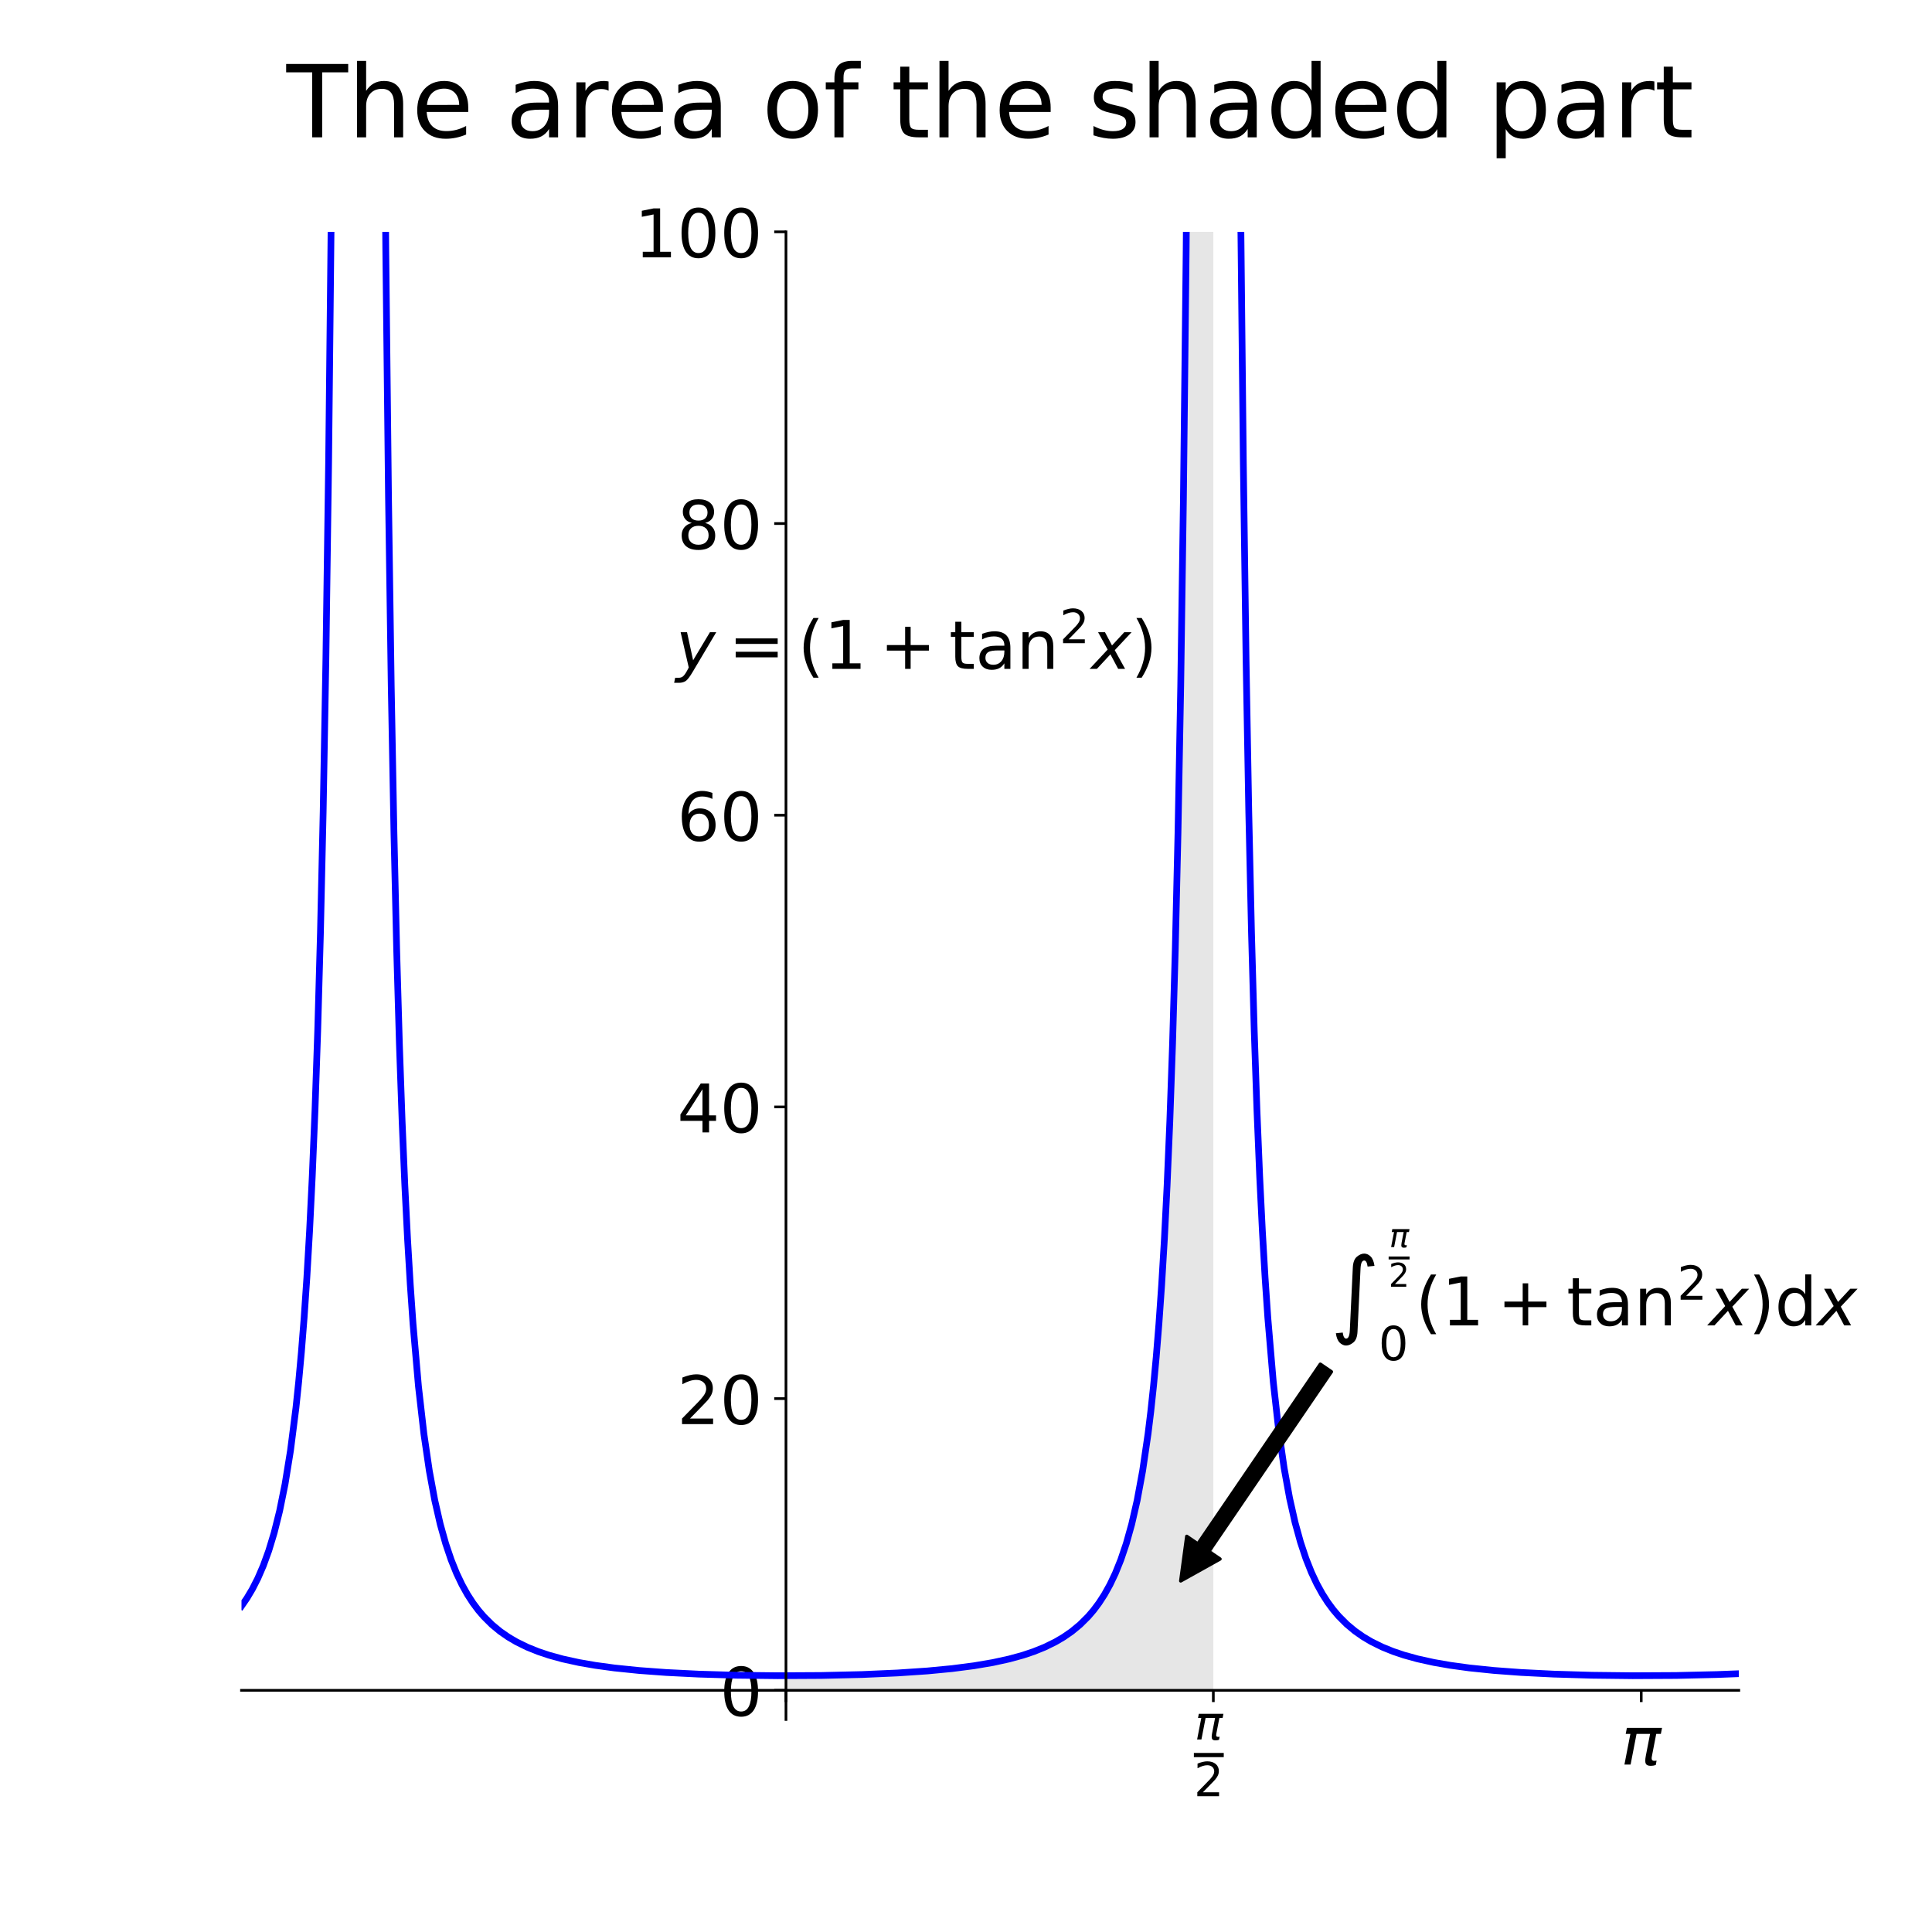 <?xml version="1.0" encoding="utf-8" standalone="no"?>
<!DOCTYPE svg PUBLIC "-//W3C//DTD SVG 1.1//EN"
  "http://www.w3.org/Graphics/SVG/1.1/DTD/svg11.dtd">
<!-- Created with matplotlib (https://matplotlib.org/) -->
<svg height="576pt" version="1.1" viewBox="0 0 576 576" width="576pt" xmlns="http://www.w3.org/2000/svg" xmlns:xlink="http://www.w3.org/1999/xlink">
 <defs>
  <style type="text/css">
*{stroke-linecap:butt;stroke-linejoin:round;}
  </style>
 </defs>
 <g id="figure_1">
  <g id="patch_1">
   <path d="M 0 576 
L 576 576 
L 576 0 
L 0 0 
z
" style="fill:#ffffff;"/>
  </g>
  <g id="axes_1">
   <g id="patch_2">
    <path d="M 72 512.64 
L 518.4 512.64 
L 518.4 69.12 
L 72 69.12 
z
" style="fill:#ffffff;"/>
   </g>
   <g id="patch_3">
    <path clip-path="url(#p37253fa9f0)" d="M 234.327 503.944 
L 234.327 499.595 
L 236.927 499.591 
L 239.528 499.577 
L 242.128 499.555 
L 244.728 499.523 
L 247.328 499.482 
L 249.929 499.431 
L 252.529 499.369 
L 255.129 499.297 
L 257.729 499.213 
L 260.329 499.117 
L 262.93 499.007 
L 265.53 498.884 
L 268.13 498.744 
L 270.73 498.588 
L 273.33 498.414 
L 275.931 498.218 
L 278.531 498 
L 281.131 497.756 
L 283.731 497.483 
L 286.332 497.177 
L 288.932 496.835 
L 291.532 496.45 
L 294.132 496.016 
L 296.732 495.525 
L 299.333 494.969 
L 301.933 494.335 
L 304.533 493.609 
L 307.133 492.774 
L 309.733 491.808 
L 312.334 490.682 
L 314.934 489.361 
L 317.534 487.798 
L 320.134 485.929 
L 322.734 483.673 
L 325.335 480.914 
L 327.935 477.493 
L 330.535 473.182 
L 333.135 467.642 
L 335.736 460.361 
L 338.336 450.527 
L 340.936 436.791 
L 343.536 416.784 
L 346.136 386.015 
L 348.737 335.118 
L 351.337 241.786 
L 353.937 41.402 
L 356.537 -524.357 
L 359.137 -3481.519 
L 361.738 -4347732.8 
L 361.738 503.944 
z
" style="fill:#e6e6e6;stroke:#808080;stroke-linejoin:miter;"/>
   </g>
   <g id="matplotlib.axis_1">
    <g id="xtick_1">
     <g id="line2d_1">
      <defs>
       <path d="M 0 0 
L 0 3.5 
" id="m4c6726eaa0" style="stroke:#000000;stroke-width:0.8;"/>
      </defs>
      <g>
       <use style="stroke:#000000;stroke-width:0.8;" x="234.327" xlink:href="#m4c6726eaa0" y="503.944"/>
      </g>
     </g>
    </g>
    <g id="xtick_2">
     <g id="line2d_2">
      <g>
       <use style="stroke:#000000;stroke-width:0.8;" x="361.738" xlink:href="#m4c6726eaa0" y="503.944"/>
      </g>
     </g>
     <g id="text_1">
      <!-- $\frac{\pi}{2}$ -->
      <defs>
       <path d="M 9.125 54.688 
L 61.531 54.688 
L 59.766 45.703 
L 52.875 45.703 
L 46.344 12.109 
Q 45.656 8.594 46.578 7.031 
Q 47.469 5.516 50.141 5.516 
Q 50.875 5.516 51.953 5.672 
Q 53.078 5.766 53.422 5.812 
L 52.156 -0.688 
Q 50.344 -1.312 48.484 -1.609 
Q 46.578 -1.906 44.781 -1.906 
Q 38.922 -1.906 37.312 1.266 
Q 35.688 4.5 37.359 13.094 
L 43.703 45.703 
L 23.531 45.703 
L 14.656 0 
L 5.469 0 
L 14.359 45.703 
L 7.375 45.703 
z
" id="DejaVuSans-Oblique-960"/>
       <path d="M 19.188 8.297 
L 53.609 8.297 
L 53.609 0 
L 7.328 0 
L 7.328 8.297 
Q 12.938 14.109 22.625 23.891 
Q 32.328 33.688 34.812 36.531 
Q 39.547 41.844 41.422 45.531 
Q 43.312 49.219 43.312 52.781 
Q 43.312 58.594 39.234 62.25 
Q 35.156 65.922 28.609 65.922 
Q 23.969 65.922 18.812 64.312 
Q 13.672 62.703 7.812 59.422 
L 7.812 69.391 
Q 13.766 71.781 18.938 73 
Q 24.125 74.219 28.422 74.219 
Q 39.75 74.219 46.484 68.547 
Q 53.219 62.891 53.219 53.422 
Q 53.219 48.922 51.531 44.891 
Q 49.859 40.875 45.406 35.406 
Q 44.188 33.984 37.641 27.219 
Q 31.109 20.453 19.188 8.297 
z
" id="DejaVuSans-50"/>
      </defs>
      <g transform="translate(355.938 527.744)scale(0.2 -0.2)">
       <use transform="translate(1 45.719)scale(0.7)" xlink:href="#DejaVuSans-Oblique-960"/>
       <use transform="translate(0 -38.819)scale(0.7)" xlink:href="#DejaVuSans-50"/>
       <path d="M 0 19.384 
L 0 25.634 
L 44.536 25.634 
L 44.536 19.384 
L 0 19.384 
z
"/>
      </g>
     </g>
    </g>
    <g id="xtick_3">
     <g id="line2d_3">
      <g>
       <use style="stroke:#000000;stroke-width:0.8;" x="489.31" xlink:href="#m4c6726eaa0" y="503.944"/>
      </g>
     </g>
     <g id="text_2">
      <!-- $\pi$ -->
      <g transform="translate(483.21 526.14)scale(0.2 -0.2)">
       <use transform="translate(0 0.312)" xlink:href="#DejaVuSans-Oblique-960"/>
      </g>
     </g>
    </g>
   </g>
   <g id="matplotlib.axis_2">
    <g id="ytick_1">
     <g id="line2d_4">
      <defs>
       <path d="M 0 0 
L -3.5 0 
" id="m0e945f7566" style="stroke:#000000;stroke-width:0.8;"/>
      </defs>
      <g>
       <use style="stroke:#000000;stroke-width:0.8;" x="234.327" xlink:href="#m0e945f7566" y="503.944"/>
      </g>
     </g>
     <g id="text_3">
      <!-- 0 -->
      <defs>
       <path d="M 31.781 66.406 
Q 24.172 66.406 20.328 58.906 
Q 16.5 51.422 16.5 36.375 
Q 16.5 21.391 20.328 13.891 
Q 24.172 6.391 31.781 6.391 
Q 39.453 6.391 43.281 13.891 
Q 47.125 21.391 47.125 36.375 
Q 47.125 51.422 43.281 58.906 
Q 39.453 66.406 31.781 66.406 
z
M 31.781 74.219 
Q 44.047 74.219 50.516 64.516 
Q 56.984 54.828 56.984 36.375 
Q 56.984 17.969 50.516 8.266 
Q 44.047 -1.422 31.781 -1.422 
Q 19.531 -1.422 13.062 8.266 
Q 6.594 17.969 6.594 36.375 
Q 6.594 54.828 13.062 64.516 
Q 19.531 74.219 31.781 74.219 
z
" id="DejaVuSans-48"/>
      </defs>
      <g transform="translate(214.602 511.542)scale(0.2 -0.2)">
       <use xlink:href="#DejaVuSans-48"/>
      </g>
     </g>
    </g>
    <g id="ytick_2">
     <g id="line2d_5">
      <g>
       <use style="stroke:#000000;stroke-width:0.8;" x="234.327" xlink:href="#m0e945f7566" y="416.979"/>
      </g>
     </g>
     <g id="text_4">
      <!-- 20 -->
      <g transform="translate(201.877 424.577)scale(0.2 -0.2)">
       <use xlink:href="#DejaVuSans-50"/>
       <use x="63.623" xlink:href="#DejaVuSans-48"/>
      </g>
     </g>
    </g>
    <g id="ytick_3">
     <g id="line2d_6">
      <g>
       <use style="stroke:#000000;stroke-width:0.8;" x="234.327" xlink:href="#m0e945f7566" y="330.014"/>
      </g>
     </g>
     <g id="text_5">
      <!-- 40 -->
      <defs>
       <path d="M 37.797 64.312 
L 12.891 25.391 
L 37.797 25.391 
z
M 35.203 72.906 
L 47.609 72.906 
L 47.609 25.391 
L 58.016 25.391 
L 58.016 17.188 
L 47.609 17.188 
L 47.609 0 
L 37.797 0 
L 37.797 17.188 
L 4.891 17.188 
L 4.891 26.703 
z
" id="DejaVuSans-52"/>
      </defs>
      <g transform="translate(201.877 337.613)scale(0.2 -0.2)">
       <use xlink:href="#DejaVuSans-52"/>
       <use x="63.623" xlink:href="#DejaVuSans-48"/>
      </g>
     </g>
    </g>
    <g id="ytick_4">
     <g id="line2d_7">
      <g>
       <use style="stroke:#000000;stroke-width:0.8;" x="234.327" xlink:href="#m0e945f7566" y="243.049"/>
      </g>
     </g>
     <g id="text_6">
      <!-- 60 -->
      <defs>
       <path d="M 33.016 40.375 
Q 26.375 40.375 22.484 35.828 
Q 18.609 31.297 18.609 23.391 
Q 18.609 15.531 22.484 10.953 
Q 26.375 6.391 33.016 6.391 
Q 39.656 6.391 43.531 10.953 
Q 47.406 15.531 47.406 23.391 
Q 47.406 31.297 43.531 35.828 
Q 39.656 40.375 33.016 40.375 
z
M 52.594 71.297 
L 52.594 62.312 
Q 48.875 64.062 45.094 64.984 
Q 41.312 65.922 37.594 65.922 
Q 27.828 65.922 22.672 59.328 
Q 17.531 52.734 16.797 39.406 
Q 19.672 43.656 24.016 45.922 
Q 28.375 48.188 33.594 48.188 
Q 44.578 48.188 50.953 41.516 
Q 57.328 34.859 57.328 23.391 
Q 57.328 12.156 50.688 5.359 
Q 44.047 -1.422 33.016 -1.422 
Q 20.359 -1.422 13.672 8.266 
Q 6.984 17.969 6.984 36.375 
Q 6.984 53.656 15.188 63.938 
Q 23.391 74.219 37.203 74.219 
Q 40.922 74.219 44.703 73.484 
Q 48.484 72.75 52.594 71.297 
z
" id="DejaVuSans-54"/>
      </defs>
      <g transform="translate(201.877 250.648)scale(0.2 -0.2)">
       <use xlink:href="#DejaVuSans-54"/>
       <use x="63.623" xlink:href="#DejaVuSans-48"/>
      </g>
     </g>
    </g>
    <g id="ytick_5">
     <g id="line2d_8">
      <g>
       <use style="stroke:#000000;stroke-width:0.8;" x="234.327" xlink:href="#m0e945f7566" y="156.085"/>
      </g>
     </g>
     <g id="text_7">
      <!-- 80 -->
      <defs>
       <path d="M 31.781 34.625 
Q 24.75 34.625 20.719 30.859 
Q 16.703 27.094 16.703 20.516 
Q 16.703 13.922 20.719 10.156 
Q 24.75 6.391 31.781 6.391 
Q 38.812 6.391 42.859 10.172 
Q 46.922 13.969 46.922 20.516 
Q 46.922 27.094 42.891 30.859 
Q 38.875 34.625 31.781 34.625 
z
M 21.922 38.812 
Q 15.578 40.375 12.031 44.719 
Q 8.5 49.078 8.5 55.328 
Q 8.5 64.062 14.719 69.141 
Q 20.953 74.219 31.781 74.219 
Q 42.672 74.219 48.875 69.141 
Q 55.078 64.062 55.078 55.328 
Q 55.078 49.078 51.531 44.719 
Q 48 40.375 41.703 38.812 
Q 48.828 37.156 52.797 32.312 
Q 56.781 27.484 56.781 20.516 
Q 56.781 9.906 50.312 4.234 
Q 43.844 -1.422 31.781 -1.422 
Q 19.734 -1.422 13.25 4.234 
Q 6.781 9.906 6.781 20.516 
Q 6.781 27.484 10.781 32.312 
Q 14.797 37.156 21.922 38.812 
z
M 18.312 54.391 
Q 18.312 48.734 21.844 45.562 
Q 25.391 42.391 31.781 42.391 
Q 38.141 42.391 41.719 45.562 
Q 45.312 48.734 45.312 54.391 
Q 45.312 60.062 41.719 63.234 
Q 38.141 66.406 31.781 66.406 
Q 25.391 66.406 21.844 63.234 
Q 18.312 60.062 18.312 54.391 
z
" id="DejaVuSans-56"/>
      </defs>
      <g transform="translate(201.877 163.683)scale(0.2 -0.2)">
       <use xlink:href="#DejaVuSans-56"/>
       <use x="63.623" xlink:href="#DejaVuSans-48"/>
      </g>
     </g>
    </g>
    <g id="ytick_6">
     <g id="line2d_9">
      <g>
       <use style="stroke:#000000;stroke-width:0.8;" x="234.327" xlink:href="#m0e945f7566" y="69.12"/>
      </g>
     </g>
     <g id="text_8">
      <!-- 100 -->
      <defs>
       <path d="M 12.406 8.297 
L 28.516 8.297 
L 28.516 63.922 
L 10.984 60.406 
L 10.984 69.391 
L 28.422 72.906 
L 38.281 72.906 
L 38.281 8.297 
L 54.391 8.297 
L 54.391 0 
L 12.406 0 
z
" id="DejaVuSans-49"/>
      </defs>
      <g transform="translate(189.152 76.718)scale(0.2 -0.2)">
       <use xlink:href="#DejaVuSans-49"/>
       <use x="63.623" xlink:href="#DejaVuSans-48"/>
       <use x="127.246" xlink:href="#DejaVuSans-48"/>
      </g>
     </g>
    </g>
   </g>
   <g id="line2d_10">
    <path clip-path="url(#p37253fa9f0)" d="M 72 478.835 
L 73.623 476.477 
L 75.247 473.744 
L 76.87 470.554 
L 78.493 466.8 
L 80.116 462.34 
L 81.74 456.986 
L 83.363 450.481 
L 84.986 442.473 
L 86.609 432.459 
L 88.233 419.709 
L 89.044 411.987 
L 89.856 403.13 
L 90.668 392.906 
L 91.479 381.018 
L 92.291 367.085 
L 93.103 350.608 
L 93.914 330.93 
L 94.726 307.164 
L 95.537 278.094 
L 96.349 242.016 
L 97.161 196.481 
L 97.972 137.872 
L 98.784 60.659 
L 99.262 -1 
M 114.401 -1 
L 115.017 74.511 
L 115.828 148.279 
L 116.64 204.497 
L 117.452 248.321 
L 118.263 283.142 
L 119.075 311.268 
L 119.887 334.312 
L 120.698 353.427 
L 121.51 369.459 
L 122.321 383.037 
L 123.133 394.637 
L 124.756 413.287 
L 126.38 427.485 
L 128.003 438.543 
L 129.626 447.323 
L 131.249 454.409 
L 132.873 460.211 
L 134.496 465.021 
L 136.119 469.052 
L 137.743 472.464 
L 139.366 475.378 
L 140.989 477.885 
L 142.612 480.057 
L 144.236 481.952 
L 146.671 484.37 
L 149.105 486.38 
L 151.54 488.069 
L 153.975 489.5 
L 157.222 491.092 
L 160.468 492.4 
L 163.715 493.486 
L 167.773 494.601 
L 172.643 495.667 
L 177.513 496.51 
L 183.194 497.284 
L 190.499 498.033 
L 198.615 498.632 
L 208.355 499.118 
L 219.718 499.451 
L 231.892 499.591 
L 244.879 499.521 
L 257.053 499.236 
L 267.604 498.774 
L 276.532 498.17 
L 283.837 497.471 
L 290.33 496.633 
L 296.012 495.667 
L 300.881 494.601 
L 304.94 493.486 
L 308.186 492.4 
L 311.433 491.092 
L 314.679 489.5 
L 317.114 488.069 
L 319.549 486.38 
L 321.984 484.37 
L 324.419 481.952 
L 326.042 480.057 
L 327.665 477.885 
L 329.289 475.378 
L 330.912 472.464 
L 332.535 469.052 
L 334.159 465.021 
L 335.782 460.211 
L 337.405 454.409 
L 339.028 447.323 
L 340.652 438.543 
L 342.275 427.485 
L 343.087 420.848 
L 343.898 413.287 
L 344.71 404.625 
L 345.521 394.637 
L 346.333 383.037 
L 347.145 369.459 
L 347.956 353.427 
L 348.768 334.312 
L 349.58 311.268 
L 350.391 283.142 
L 351.203 248.321 
L 352.015 204.497 
L 352.826 148.279 
L 353.638 74.511 
L 354.254 -1 
M 369.392 -1 
L 369.871 60.659 
L 370.682 137.872 
L 371.494 196.481 
L 372.305 242.016 
L 373.117 278.094 
L 373.929 307.164 
L 374.74 330.93 
L 375.552 350.608 
L 376.364 367.085 
L 377.175 381.018 
L 377.987 392.906 
L 379.61 411.987 
L 381.233 426.484 
L 382.857 437.756 
L 384.48 446.692 
L 386.103 453.897 
L 387.727 459.789 
L 389.35 464.669 
L 390.973 468.756 
L 392.596 472.212 
L 394.22 475.162 
L 395.843 477.698 
L 397.466 479.895 
L 399.089 481.81 
L 401.524 484.253 
L 403.959 486.282 
L 406.394 487.986 
L 408.829 489.43 
L 412.076 491.035 
L 415.322 492.353 
L 418.569 493.446 
L 422.627 494.569 
L 427.497 495.642 
L 432.367 496.49 
L 438.048 497.268 
L 445.353 498.022 
L 453.469 498.624 
L 463.209 499.113 
L 474.572 499.449 
L 486.746 499.591 
L 499.732 499.523 
L 511.907 499.24 
L 517.588 499.022 
L 517.588 499.022 
" style="fill:none;stroke:#0000ff;stroke-linecap:square;stroke-width:2;"/>
   </g>
   <g id="patch_4">
    <path d="M 234.327 512.64 
L 234.327 69.12 
" style="fill:none;stroke:#000000;stroke-linecap:square;stroke-linejoin:miter;stroke-width:0.8;"/>
   </g>
   <g id="patch_5">
    <path d="M 518.4 512.64 
L 518.4 69.12 
" style="fill:none;"/>
   </g>
   <g id="patch_6">
    <path d="M 72 503.944 
L 518.4 503.944 
" style="fill:none;stroke:#000000;stroke-linecap:square;stroke-linejoin:miter;stroke-width:0.8;"/>
   </g>
   <g id="patch_7">
    <path d="M 72 69.12 
L 518.4 69.12 
" style="fill:none;"/>
   </g>
   <g id="text_9">
    <!-- $y = (1 + \tan^2 x)$ -->
    <defs>
     <path d="M 24.812 -5.078 
Q 18.562 -15.578 14.625 -18.188 
Q 10.688 -20.797 4.594 -20.797 
L -2.484 -20.797 
L -0.984 -13.281 
L 4.203 -13.281 
Q 7.953 -13.281 10.594 -11.234 
Q 13.234 -9.188 16.5 -3.219 
L 19.281 2 
L 7.172 54.688 
L 16.703 54.688 
L 25.781 12.797 
L 50.875 54.688 
L 60.297 54.688 
z
" id="DejaVuSans-Oblique-121"/>
     <path d="M 10.594 45.406 
L 73.188 45.406 
L 73.188 37.203 
L 10.594 37.203 
z
M 10.594 25.484 
L 73.188 25.484 
L 73.188 17.188 
L 10.594 17.188 
z
" id="DejaVuSans-61"/>
     <path d="M 31 75.875 
Q 24.469 64.656 21.281 53.656 
Q 18.109 42.672 18.109 31.391 
Q 18.109 20.125 21.312 9.062 
Q 24.516 -2 31 -13.188 
L 23.188 -13.188 
Q 15.875 -1.703 12.234 9.375 
Q 8.594 20.453 8.594 31.391 
Q 8.594 42.281 12.203 53.312 
Q 15.828 64.359 23.188 75.875 
z
" id="DejaVuSans-40"/>
     <path d="M 46 62.703 
L 46 35.5 
L 73.188 35.5 
L 73.188 27.203 
L 46 27.203 
L 46 0 
L 37.797 0 
L 37.797 27.203 
L 10.594 27.203 
L 10.594 35.5 
L 37.797 35.5 
L 37.797 62.703 
z
" id="DejaVuSans-43"/>
     <path d="M 18.312 70.219 
L 18.312 54.688 
L 36.812 54.688 
L 36.812 47.703 
L 18.312 47.703 
L 18.312 18.016 
Q 18.312 11.328 20.141 9.422 
Q 21.969 7.516 27.594 7.516 
L 36.812 7.516 
L 36.812 0 
L 27.594 0 
Q 17.188 0 13.234 3.875 
Q 9.281 7.766 9.281 18.016 
L 9.281 47.703 
L 2.688 47.703 
L 2.688 54.688 
L 9.281 54.688 
L 9.281 70.219 
z
" id="DejaVuSans-116"/>
     <path d="M 34.281 27.484 
Q 23.391 27.484 19.188 25 
Q 14.984 22.516 14.984 16.5 
Q 14.984 11.719 18.141 8.906 
Q 21.297 6.109 26.703 6.109 
Q 34.188 6.109 38.703 11.406 
Q 43.219 16.703 43.219 25.484 
L 43.219 27.484 
z
M 52.203 31.203 
L 52.203 0 
L 43.219 0 
L 43.219 8.297 
Q 40.141 3.328 35.547 0.953 
Q 30.953 -1.422 24.312 -1.422 
Q 15.922 -1.422 10.953 3.297 
Q 6 8.016 6 15.922 
Q 6 25.141 12.172 29.828 
Q 18.359 34.516 30.609 34.516 
L 43.219 34.516 
L 43.219 35.406 
Q 43.219 41.609 39.141 45 
Q 35.062 48.391 27.688 48.391 
Q 23 48.391 18.547 47.266 
Q 14.109 46.141 10.016 43.891 
L 10.016 52.203 
Q 14.938 54.109 19.578 55.047 
Q 24.219 56 28.609 56 
Q 40.484 56 46.344 49.844 
Q 52.203 43.703 52.203 31.203 
z
" id="DejaVuSans-97"/>
     <path d="M 54.891 33.016 
L 54.891 0 
L 45.906 0 
L 45.906 32.719 
Q 45.906 40.484 42.875 44.328 
Q 39.844 48.188 33.797 48.188 
Q 26.516 48.188 22.312 43.547 
Q 18.109 38.922 18.109 30.906 
L 18.109 0 
L 9.078 0 
L 9.078 54.688 
L 18.109 54.688 
L 18.109 46.188 
Q 21.344 51.125 25.703 53.562 
Q 30.078 56 35.797 56 
Q 45.219 56 50.047 50.172 
Q 54.891 44.344 54.891 33.016 
z
" id="DejaVuSans-110"/>
     <path d="M 60.016 54.688 
L 34.906 27.875 
L 50.297 0 
L 39.984 0 
L 28.422 21.688 
L 8.297 0 
L -2.594 0 
L 24.312 28.812 
L 10.016 54.688 
L 20.312 54.688 
L 30.812 34.906 
L 49.125 54.688 
z
" id="DejaVuSans-Oblique-120"/>
     <path d="M 8.016 75.875 
L 15.828 75.875 
Q 23.141 64.359 26.781 53.312 
Q 30.422 42.281 30.422 31.391 
Q 30.422 20.453 26.781 9.375 
Q 23.141 -1.703 15.828 -13.188 
L 8.016 -13.188 
Q 14.5 -2 17.703 9.062 
Q 20.906 20.125 20.906 31.391 
Q 20.906 42.672 17.703 53.656 
Q 14.5 64.656 8.016 75.875 
z
" id="DejaVuSans-41"/>
    </defs>
    <g transform="translate(201.486 199.567)scale(0.2 -0.2)">
     <use transform="translate(0 0.766)" xlink:href="#DejaVuSans-Oblique-121"/>
     <use transform="translate(78.662 0.766)" xlink:href="#DejaVuSans-61"/>
     <use transform="translate(181.934 0.766)" xlink:href="#DejaVuSans-40"/>
     <use transform="translate(220.947 0.766)" xlink:href="#DejaVuSans-49"/>
     <use transform="translate(304.053 0.766)" xlink:href="#DejaVuSans-43"/>
     <use transform="translate(407.324 0.766)" xlink:href="#DejaVuSans-116"/>
     <use transform="translate(446.533 0.766)" xlink:href="#DejaVuSans-97"/>
     <use transform="translate(507.812 0.766)" xlink:href="#DejaVuSans-110"/>
     <use transform="translate(572.148 39.047)scale(0.7)" xlink:href="#DejaVuSans-50"/>
     <use transform="translate(619.419 0.766)" xlink:href="#DejaVuSans-Oblique-120"/>
     <use transform="translate(678.599 0.766)" xlink:href="#DejaVuSans-41"/>
    </g>
   </g>
   <g id="patch_8">
    <path d="M 396.942 408.967 
Q 378.684 435.754 360.426 462.542 
L 363.732 464.794 
Q 357.873 468.063 352.015 471.332 
Q 352.915 464.684 353.816 458.036 
L 357.121 460.289 
Q 375.379 433.501 393.637 406.714 
L 396.942 408.967 
z
" style="stroke:#000000;stroke-linecap:round;"/>
   </g>
   <g id="text_10">
    <!-- $\int_0^{\frac{\pi}{2}} (1 + \tan^2 x) \mathrm{d}x$ -->
    <defs>
     <path d="M 33.344 86.328 
Q 33.938 97.859 39.5 102.438 
Q 45.062 107.031 50.281 107.031 
Q 55.516 107.031 59.891 102.734 
Q 64.266 98.438 65.625 88.719 
L 55.375 87.703 
Q 54.203 96.688 50.297 96.688 
Q 45.406 96.688 44.828 84.578 
L 40.328 -9.328 
Q 39.797 -20.844 34.172 -25.438 
Q 28.562 -30.031 23.391 -30.031 
Q 18.172 -30.031 13.797 -25.734 
Q 9.422 -21.438 8.062 -11.719 
L 18.312 -10.688 
Q 19.484 -19.672 23.391 -19.672 
Q 28.266 -19.672 28.859 -7.625 
z
" id="DejaVuSansDisplay-8747"/>
     <path d="M 45.406 46.391 
L 45.406 75.984 
L 54.391 75.984 
L 54.391 0 
L 45.406 0 
L 45.406 8.203 
Q 42.578 3.328 38.25 0.953 
Q 33.938 -1.422 27.875 -1.422 
Q 17.969 -1.422 11.734 6.484 
Q 5.516 14.406 5.516 27.297 
Q 5.516 40.188 11.734 48.094 
Q 17.969 56 27.875 56 
Q 33.938 56 38.25 53.625 
Q 42.578 51.266 45.406 46.391 
z
M 14.797 27.297 
Q 14.797 17.391 18.875 11.75 
Q 22.953 6.109 30.078 6.109 
Q 37.203 6.109 41.297 11.75 
Q 45.406 17.391 45.406 27.297 
Q 45.406 37.203 41.297 42.844 
Q 37.203 48.484 30.078 48.484 
Q 22.953 48.484 18.875 42.844 
Q 14.797 37.203 14.797 27.297 
z
" id="DejaVuSans-100"/>
    </defs>
    <g transform="translate(396.655 395.238)scale(0.2 -0.2)">
     <use transform="translate(0 0.455)" xlink:href="#DejaVuSansDisplay-8747"/>
     <use transform="translate(87.744 117.203)scale(0.49)" xlink:href="#DejaVuSans-Oblique-960"/>
     <use transform="translate(86.744 58.027)scale(0.49)" xlink:href="#DejaVuSans-50"/>
     <use transform="translate(71.76 -51.451)scale(0.7)" xlink:href="#DejaVuSans-48"/>
     <use transform="translate(126.669 0.455)" xlink:href="#DejaVuSans-40"/>
     <use transform="translate(165.683 0.455)" xlink:href="#DejaVuSans-49"/>
     <use transform="translate(248.789 0.455)" xlink:href="#DejaVuSans-43"/>
     <use transform="translate(352.06 0.455)" xlink:href="#DejaVuSans-116"/>
     <use transform="translate(391.269 0.455)" xlink:href="#DejaVuSans-97"/>
     <use transform="translate(452.548 0.455)" xlink:href="#DejaVuSans-110"/>
     <use transform="translate(516.884 38.736)scale(0.7)" xlink:href="#DejaVuSans-50"/>
     <use transform="translate(564.155 0.455)" xlink:href="#DejaVuSans-Oblique-120"/>
     <use transform="translate(623.334 0.455)" xlink:href="#DejaVuSans-41"/>
     <use transform="translate(662.348 0.455)" xlink:href="#DejaVuSans-100"/>
     <use transform="translate(725.825 0.455)" xlink:href="#DejaVuSans-Oblique-120"/>
     <path d="M 86.744 98.769 
L 86.744 103.144 
L 117.919 103.144 
L 117.919 98.769 
L 86.744 98.769 
z
"/>
    </g>
   </g>
   <g id="text_11">
    <!-- The area of the shaded part -->
    <defs>
     <path d="M -0.297 72.906 
L 61.375 72.906 
L 61.375 64.594 
L 35.5 64.594 
L 35.5 0 
L 25.594 0 
L 25.594 64.594 
L -0.297 64.594 
z
" id="DejaVuSans-84"/>
     <path d="M 54.891 33.016 
L 54.891 0 
L 45.906 0 
L 45.906 32.719 
Q 45.906 40.484 42.875 44.328 
Q 39.844 48.188 33.797 48.188 
Q 26.516 48.188 22.312 43.547 
Q 18.109 38.922 18.109 30.906 
L 18.109 0 
L 9.078 0 
L 9.078 75.984 
L 18.109 75.984 
L 18.109 46.188 
Q 21.344 51.125 25.703 53.562 
Q 30.078 56 35.797 56 
Q 45.219 56 50.047 50.172 
Q 54.891 44.344 54.891 33.016 
z
" id="DejaVuSans-104"/>
     <path d="M 56.203 29.594 
L 56.203 25.203 
L 14.891 25.203 
Q 15.484 15.922 20.484 11.062 
Q 25.484 6.203 34.422 6.203 
Q 39.594 6.203 44.453 7.469 
Q 49.312 8.734 54.109 11.281 
L 54.109 2.781 
Q 49.266 0.734 44.188 -0.344 
Q 39.109 -1.422 33.891 -1.422 
Q 20.797 -1.422 13.156 6.188 
Q 5.516 13.812 5.516 26.812 
Q 5.516 40.234 12.766 48.109 
Q 20.016 56 32.328 56 
Q 43.359 56 49.781 48.891 
Q 56.203 41.797 56.203 29.594 
z
M 47.219 32.234 
Q 47.125 39.594 43.094 43.984 
Q 39.062 48.391 32.422 48.391 
Q 24.906 48.391 20.391 44.141 
Q 15.875 39.891 15.188 32.172 
z
" id="DejaVuSans-101"/>
     <path id="DejaVuSans-32"/>
     <path d="M 41.109 46.297 
Q 39.594 47.172 37.812 47.578 
Q 36.031 48 33.891 48 
Q 26.266 48 22.188 43.047 
Q 18.109 38.094 18.109 28.812 
L 18.109 0 
L 9.078 0 
L 9.078 54.688 
L 18.109 54.688 
L 18.109 46.188 
Q 20.953 51.172 25.484 53.578 
Q 30.031 56 36.531 56 
Q 37.453 56 38.578 55.875 
Q 39.703 55.766 41.062 55.516 
z
" id="DejaVuSans-114"/>
     <path d="M 30.609 48.391 
Q 23.391 48.391 19.188 42.75 
Q 14.984 37.109 14.984 27.297 
Q 14.984 17.484 19.156 11.844 
Q 23.344 6.203 30.609 6.203 
Q 37.797 6.203 41.984 11.859 
Q 46.188 17.531 46.188 27.297 
Q 46.188 37.016 41.984 42.703 
Q 37.797 48.391 30.609 48.391 
z
M 30.609 56 
Q 42.328 56 49.016 48.375 
Q 55.719 40.766 55.719 27.297 
Q 55.719 13.875 49.016 6.219 
Q 42.328 -1.422 30.609 -1.422 
Q 18.844 -1.422 12.172 6.219 
Q 5.516 13.875 5.516 27.297 
Q 5.516 40.766 12.172 48.375 
Q 18.844 56 30.609 56 
z
" id="DejaVuSans-111"/>
     <path d="M 37.109 75.984 
L 37.109 68.5 
L 28.516 68.5 
Q 23.688 68.5 21.797 66.547 
Q 19.922 64.594 19.922 59.516 
L 19.922 54.688 
L 34.719 54.688 
L 34.719 47.703 
L 19.922 47.703 
L 19.922 0 
L 10.891 0 
L 10.891 47.703 
L 2.297 47.703 
L 2.297 54.688 
L 10.891 54.688 
L 10.891 58.5 
Q 10.891 67.625 15.141 71.797 
Q 19.391 75.984 28.609 75.984 
z
" id="DejaVuSans-102"/>
     <path d="M 44.281 53.078 
L 44.281 44.578 
Q 40.484 46.531 36.375 47.5 
Q 32.281 48.484 27.875 48.484 
Q 21.188 48.484 17.844 46.438 
Q 14.5 44.391 14.5 40.281 
Q 14.5 37.156 16.891 35.375 
Q 19.281 33.594 26.516 31.984 
L 29.594 31.297 
Q 39.156 29.25 43.188 25.516 
Q 47.219 21.781 47.219 15.094 
Q 47.219 7.469 41.188 3.016 
Q 35.156 -1.422 24.609 -1.422 
Q 20.219 -1.422 15.453 -0.562 
Q 10.688 0.297 5.422 2 
L 5.422 11.281 
Q 10.406 8.688 15.234 7.391 
Q 20.062 6.109 24.812 6.109 
Q 31.156 6.109 34.562 8.281 
Q 37.984 10.453 37.984 14.406 
Q 37.984 18.062 35.516 20.016 
Q 33.062 21.969 24.703 23.781 
L 21.578 24.516 
Q 13.234 26.266 9.516 29.906 
Q 5.812 33.547 5.812 39.891 
Q 5.812 47.609 11.281 51.797 
Q 16.75 56 26.812 56 
Q 31.781 56 36.172 55.266 
Q 40.578 54.547 44.281 53.078 
z
" id="DejaVuSans-115"/>
     <path d="M 18.109 8.203 
L 18.109 -20.797 
L 9.078 -20.797 
L 9.078 54.688 
L 18.109 54.688 
L 18.109 46.391 
Q 20.953 51.266 25.266 53.625 
Q 29.594 56 35.594 56 
Q 45.562 56 51.781 48.094 
Q 58.016 40.188 58.016 27.297 
Q 58.016 14.406 51.781 6.484 
Q 45.562 -1.422 35.594 -1.422 
Q 29.594 -1.422 25.266 0.953 
Q 20.953 3.328 18.109 8.203 
z
M 48.688 27.297 
Q 48.688 37.203 44.609 42.844 
Q 40.531 48.484 33.406 48.484 
Q 26.266 48.484 22.188 42.844 
Q 18.109 37.203 18.109 27.297 
Q 18.109 17.391 22.188 11.75 
Q 26.266 6.109 33.406 6.109 
Q 40.531 6.109 44.609 11.75 
Q 48.688 17.391 48.688 27.297 
z
" id="DejaVuSans-112"/>
    </defs>
    <g transform="translate(85.399 40.944)scale(0.3 -0.3)">
     <use xlink:href="#DejaVuSans-84"/>
     <use x="61.084" xlink:href="#DejaVuSans-104"/>
     <use x="124.463" xlink:href="#DejaVuSans-101"/>
     <use x="185.986" xlink:href="#DejaVuSans-32"/>
     <use x="217.773" xlink:href="#DejaVuSans-97"/>
     <use x="279.053" xlink:href="#DejaVuSans-114"/>
     <use x="317.916" xlink:href="#DejaVuSans-101"/>
     <use x="379.439" xlink:href="#DejaVuSans-97"/>
     <use x="440.719" xlink:href="#DejaVuSans-32"/>
     <use x="472.506" xlink:href="#DejaVuSans-111"/>
     <use x="533.688" xlink:href="#DejaVuSans-102"/>
     <use x="568.893" xlink:href="#DejaVuSans-32"/>
     <use x="600.68" xlink:href="#DejaVuSans-116"/>
     <use x="639.889" xlink:href="#DejaVuSans-104"/>
     <use x="703.268" xlink:href="#DejaVuSans-101"/>
     <use x="764.791" xlink:href="#DejaVuSans-32"/>
     <use x="796.578" xlink:href="#DejaVuSans-115"/>
     <use x="848.678" xlink:href="#DejaVuSans-104"/>
     <use x="912.057" xlink:href="#DejaVuSans-97"/>
     <use x="973.336" xlink:href="#DejaVuSans-100"/>
     <use x="1036.812" xlink:href="#DejaVuSans-101"/>
     <use x="1098.336" xlink:href="#DejaVuSans-100"/>
     <use x="1161.812" xlink:href="#DejaVuSans-32"/>
     <use x="1193.6" xlink:href="#DejaVuSans-112"/>
     <use x="1257.076" xlink:href="#DejaVuSans-97"/>
     <use x="1318.355" xlink:href="#DejaVuSans-114"/>
     <use x="1359.469" xlink:href="#DejaVuSans-116"/>
    </g>
   </g>
  </g>
 </g>
 <defs>
  <clipPath id="p37253fa9f0">
   <rect height="443.52" width="446.4" x="72" y="69.12"/>
  </clipPath>
 </defs>
</svg>
